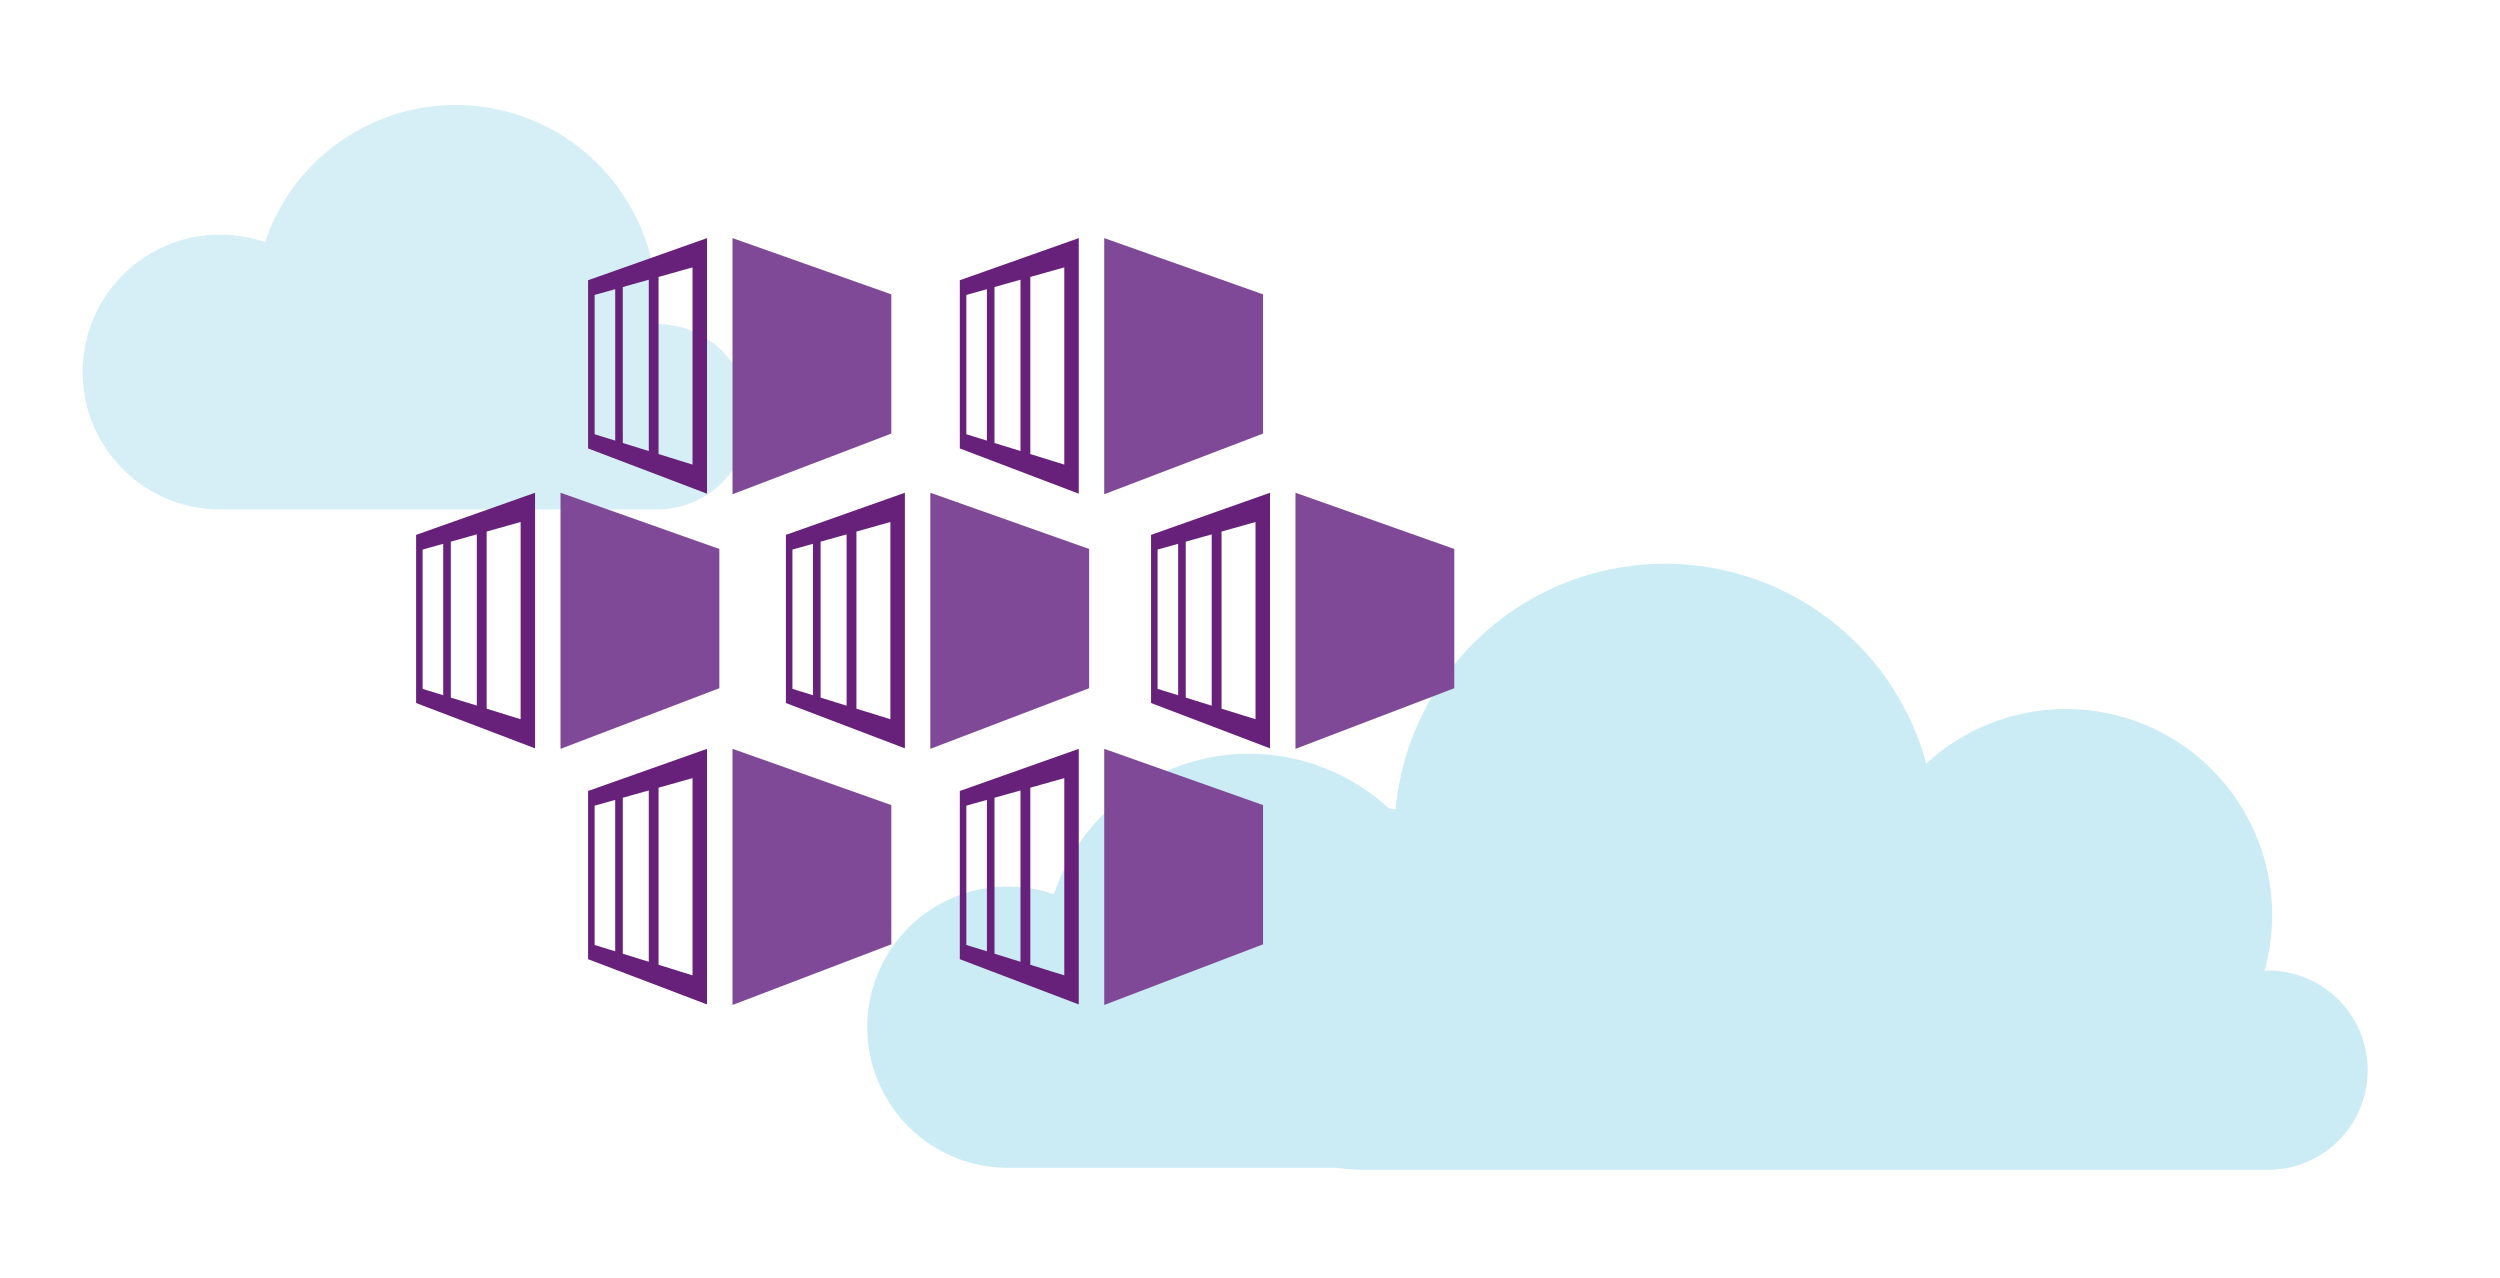 <svg xmlns="http://www.w3.org/2000/svg" viewBox="0 0 292.306 149.424">
                                
                            
    <path d="M265.186,113.481c-.146,0-.273.034-.42.039a24.107,24.107,0,0,0-39.543-24.24,31.644,31.644,0,0,0-62.051,5.37c-.263-.049-.524-.088-.788-.127a24.068,24.068,0,0,0-39.153,10.032,16.447,16.447,0,1,0-5.375,31.99c.012,0,.017,0,.024,0v0h38.5a21.369,21.369,0,0,0,3.129.232c.012,0,.017,0,.029,0v0H265.186a11.648,11.648,0,1,0,0-23.3Z" fill="#cbebf5"></path>
    <path d="M78.486,59.439l.184-.033A10.844,10.844,0,0,0,76.8,37.881l-.109,0c.061-.69.095-1.386.095-2.09a23.509,23.509,0,0,0-45.8-7.474,16.067,16.067,0,1,0-5.252,31.25H77.743l-.011-.038c.229-.018.455-.046.679-.082C78.436,59.446,78.461,59.442,78.486,59.439Z" fill="#cbebf5" opacity="0.8"></path>
    <polygon points="104.215 50.695 85.647 57.788 85.647 27.841 104.215 34.417 104.215 50.695" fill="#804998"></polygon>
    <path d="M68.759,32.766V52.433l13.908,5.291V27.841Zm1.525,18.243-.758-.236V34.487l.758-.214.8-.223.847-.238V51.518l-.847-.262Zm3.487,1.081-.952-.294V33.56l.952-.267,1.008-.284,1.078-.3v20.03L74.778,52.4Zm4.468,1.382L77,53.089V32.382l1.233-.347,1.316-.372,1.423-.4V54.32l-1.423-.439Z" fill="#68217a"></path>
    <polygon points="147.678 50.695 129.108 57.788 129.108 27.841 147.678 34.417 147.678 50.695" fill="#804998"></polygon>
    <path d="M112.223,32.766V52.433l13.908,5.291V27.841Zm1.522,18.243-.758-.236V34.487l.758-.214.8-.223.847-.238V51.518l-.847-.262Zm3.487,1.081-.952-.294V33.56l.952-.267,1.008-.284,1.078-.3v20.03L118.24,52.4ZM121.7,53.47l-1.233-.381V32.382l1.233-.347,1.316-.372,1.423-.4V54.32l-1.423-.439Z" fill="#68217a"></path>
    <polygon points="104.215 110.412 85.647 117.503 85.647 87.556 104.215 94.134 104.215 110.412" fill="#804998"></polygon>
    <path d="M68.759,92.483v19.668l13.908,5.291V87.556Zm1.525,18.243-.758-.236V94.2l.758-.214.8-.223.847-.238v17.706l-.847-.262Zm3.487,1.078-.952-.294V93.277l.952-.27,1.008-.284,1.078-.3v20.03l-1.078-.335Zm4.468,1.384L77,112.807V92.1l1.233-.347,1.316-.372,1.423-.4v23.058l-1.423-.439Z" fill="#68217a"></path>
    <polygon points="147.678 110.412 129.108 117.503 129.108 87.556 147.678 94.134 147.678 110.412" fill="#804998"></polygon>
    <path d="M112.223,92.483v19.668l13.908,5.291V87.556Zm1.522,18.243-.758-.236V94.2l.758-.214.8-.223.847-.238v17.706l-.847-.262Zm3.487,1.078-.952-.294V93.277l.952-.27,1.008-.284,1.078-.3v20.03l-1.078-.335Zm4.468,1.384-1.233-.381V92.1l1.233-.347,1.316-.372,1.423-.4v23.058l-1.423-.439Z" fill="#68217a"></path>
    <polygon points="127.345 80.466 108.775 87.556 108.775 57.613 127.345 64.188 127.345 80.466" fill="#804998"></polygon>
    <path d="M91.889,62.537V82.2L105.8,87.5V57.613ZM93.412,80.78l-.758-.236V64.258l.758-.214.8-.223.847-.238V81.289l-.847-.262ZM96.9,81.86l-.952-.294V63.333l.952-.267,1.008-.284,1.078-.3v20.03l-1.078-.335Zm4.468,1.382-1.233-.381V62.153l1.233-.347,1.316-.372,1.423-.4V84.091l-1.423-.439Z" fill="#68217a"></path>
    <polygon points="84.107 80.466 65.537 87.556 65.537 57.613 84.107 64.188 84.107 80.466" fill="#804998"></polygon>
    <path d="M48.652,62.537V82.2L62.56,87.5V57.613ZM50.174,80.78l-.758-.236V64.258l.758-.214.8-.223.847-.238V81.289l-.847-.262Zm3.487,1.081-.952-.294V63.333l.952-.267,1.008-.284,1.081-.308V82.5l-1.078-.335Zm4.468,1.382L56.9,82.86V62.153l1.233-.347,1.316-.372,1.423-.4V84.091l-1.423-.439Z" fill="#68217a"></path>
    <polygon points="170.039 80.466 151.469 87.556 151.469 57.613 170.039 64.188 170.039 80.466" fill="#804998"></polygon>
    <path d="M134.583,62.537V82.2L148.492,87.5V57.613Zm1.522,18.243-.758-.236V64.258l.758-.214.8-.223.847-.238V81.289l-.847-.262Zm3.487,1.081-.952-.294V63.333l.952-.267,1.008-.284,1.078-.3v20.03l-1.078-.335Zm4.468,1.382-1.233-.381V62.153l1.233-.347,1.316-.372,1.423-.4V84.091l-1.423-.439Z" fill="#68217a"></path>
</svg>